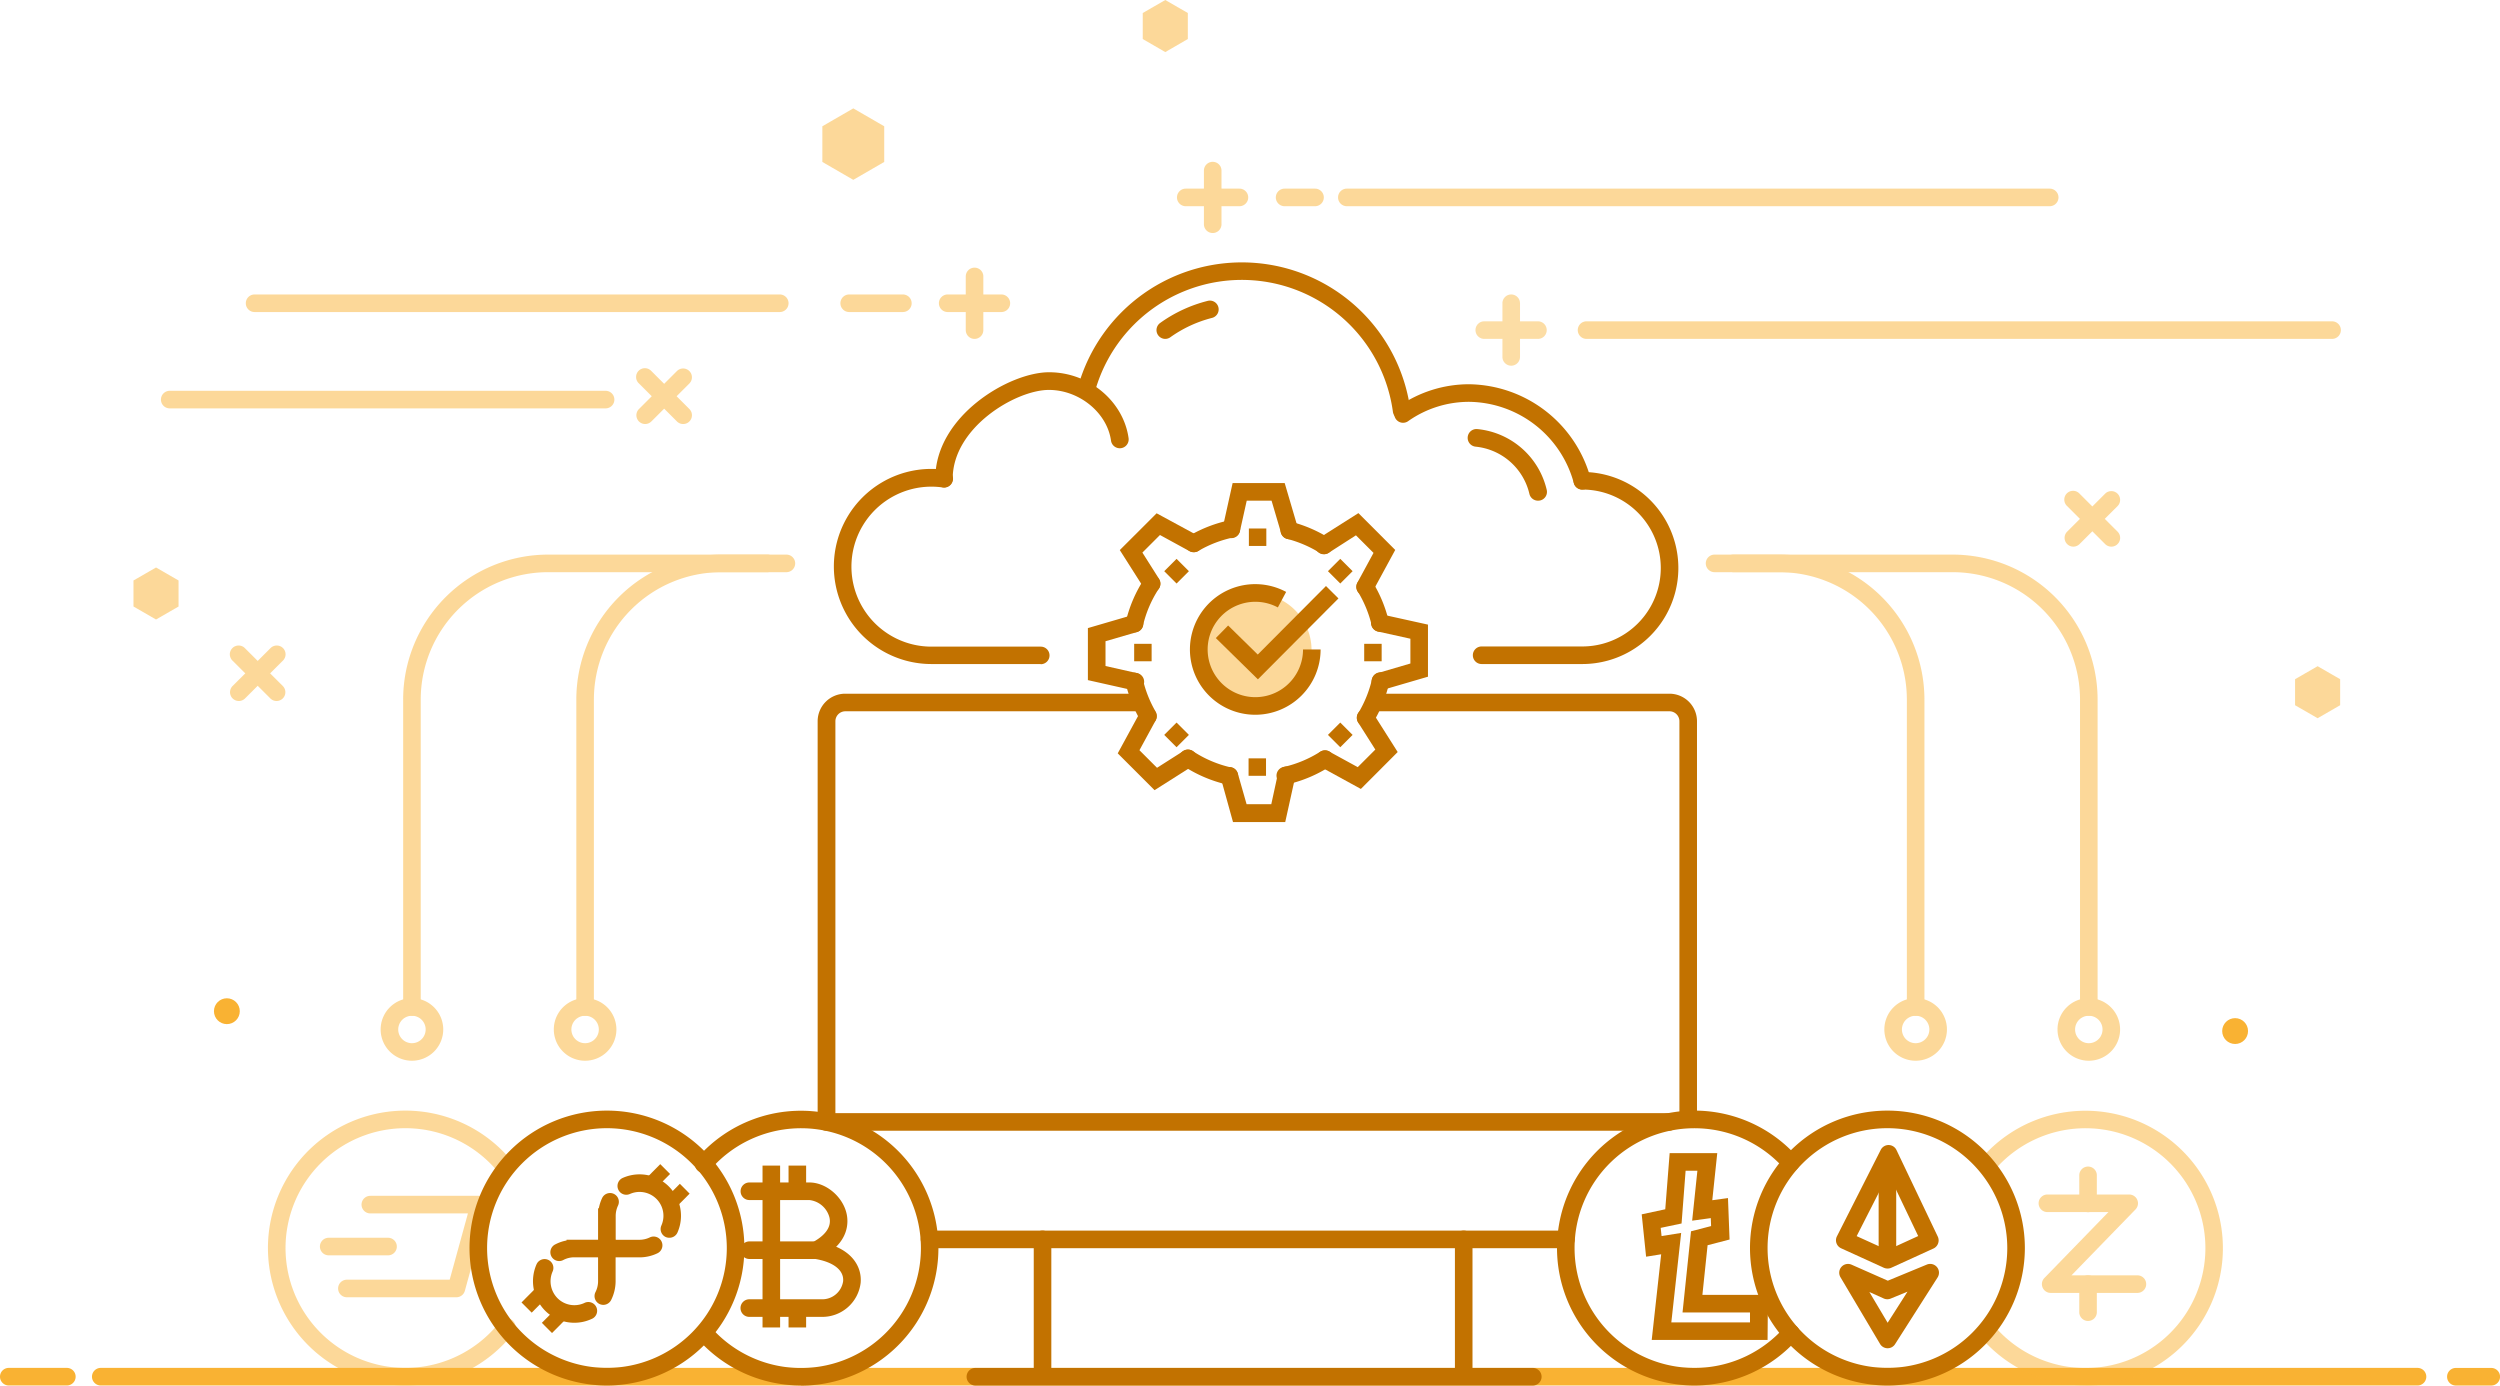 <svg id="Layer_1" data-name="Layer 1" xmlns="http://www.w3.org/2000/svg" viewBox="0 0 568.83 315.25"><defs><style>.cls-1{opacity:0.5;}.cls-2{fill:#f9b233;}.cls-3{fill:#c27200;}.cls-4{opacity:0.44;}</style></defs><title>elasticbitcoin-Risk-diversification</title><g class="cls-1"><path class="cls-2" d="M1124.31,972.61a31.27,31.27,0,1,1,24-51.31,2,2,0,1,1-3.07,2.56,27.27,27.27,0,1,0,.52,34.32,2,2,0,1,1,3.14,2.47A31.1,31.1,0,0,1,1124.31,972.61Z" transform="translate(-1032.07 -657.37)"/></g><polygon class="cls-3" points="149.62 269.97 147.39 267.74 150.23 264.88 152.46 267.12 149.62 269.97"/><polygon class="cls-3" points="154.08 274.44 151.85 272.21 154.69 269.35 156.91 271.59 154.08 274.44"/><polygon class="cls-3" points="120.98 298.67 118.66 296.35 122.04 292.94 124.36 295.26 120.98 298.67"/><polygon class="cls-3" points="125.6 303.31 123.29 300.99 126.67 297.59 128.98 299.91 125.6 303.31"/><path class="cls-3" d="M1169.35,954.27a2.08,2.08,0,0,1-.9-.21,2,2,0,0,1-.89-2.69,5.5,5.5,0,0,0,.59-2.37v-5.55l-3.44,0h-1.89a5.33,5.33,0,0,0-2.52.58,2,2,0,1,1-1.81-3.56,9.05,9.05,0,0,1,2.49-.85v-.17h11.16V949a9.68,9.68,0,0,1-1,4.13A2,2,0,0,1,1169.35,954.27Z" transform="translate(-1032.07 -657.37)"/><path class="cls-3" d="M1162.76,958.34a9.43,9.43,0,0,1-6.67-2.76,9.54,9.54,0,0,1-1.94-10.54,2,2,0,0,1,3.66,1.63,5.49,5.49,0,0,0,1.11,6.08,5.42,5.42,0,0,0,6.07,1.11,2,2,0,1,1,1.66,3.63A9.32,9.32,0,0,1,1162.76,958.34Z" transform="translate(-1032.07 -657.37)"/><path class="cls-3" d="M1184.36,939a2,2,0,0,1-.8-.16,2,2,0,0,1-1-2.64,5.43,5.43,0,0,0-7.17-7.16,2,2,0,0,1-1.64-3.65,9.43,9.43,0,0,1,12.47,12.41A2,2,0,0,1,1184.36,939Z" transform="translate(-1032.07 -657.37)"/><path class="cls-3" d="M1177.52,943.45h-9.37V932.31l.17,0a9.54,9.54,0,0,1,.75-2.34,2,2,0,1,1,3.62,1.71,5.51,5.51,0,0,0-.53,2.41l0,1.79h0v3.58h5.47a5.38,5.38,0,0,0,2.29-.54,2,2,0,0,1,1.74,3.61,9.43,9.43,0,0,1-4,.93Z" transform="translate(-1032.07 -657.37)"/><path class="cls-2" d="M1582.16,972.61H1055a2,2,0,0,1,0-4h527.13a2,2,0,0,1,0,4Z" transform="translate(-1032.07 -657.37)"/><path class="cls-2" d="M1598.91,972.62h-8.05a2,2,0,0,1,0-4h8.05a2,2,0,0,1,0,4Z" transform="translate(-1032.07 -657.37)"/><path class="cls-2" d="M1047.28,972.61h-13.21a2,2,0,0,1,0-4h13.21a2,2,0,0,1,0,4Z" transform="translate(-1032.07 -657.37)"/><g class="cls-4"><path class="cls-2" d="M1375.92,740.58a2,2,0,0,1-2-2V726.37a2,2,0,1,1,4,0v12.21A2,2,0,0,1,1375.92,740.58Z" transform="translate(-1032.07 -657.37)"/><path class="cls-2" d="M1382,734.48h-12.21a2,2,0,0,1,0-4H1382a2,2,0,0,1,0,4Z" transform="translate(-1032.07 -657.37)"/></g><g class="cls-1"><path class="cls-2" d="M1562.69,734.48H1393.06a2,2,0,0,1,0-4h169.63a2,2,0,0,1,0,4Z" transform="translate(-1032.07 -657.37)"/></g><g class="cls-1"><path class="cls-2" d="M1498.44,704.29H1338.52a2,2,0,0,1,0-4h159.92a2,2,0,0,1,0,4Z" transform="translate(-1032.07 -657.37)"/></g><g class="cls-1"><path class="cls-2" d="M1308,710.39a2,2,0,0,1-2-2v-12.2a2,2,0,0,1,4,0v12.2A2,2,0,0,1,1308,710.39Z" transform="translate(-1032.07 -657.37)"/><path class="cls-2" d="M1314.08,704.29h-12.21a2,2,0,0,1,0-4h12.21a2,2,0,0,1,0,4Z" transform="translate(-1032.07 -657.37)"/><path class="cls-2" d="M1331.28,704.29h-6.92a2,2,0,0,1,0-4h6.92a2,2,0,0,1,0,4Z" transform="translate(-1032.07 -657.37)"/></g><g class="cls-1"><path class="cls-2" d="M1253.81,734.48a2,2,0,0,1-2-2V720.27a2,2,0,0,1,4,0v12.21A2,2,0,0,1,1253.81,734.48Z" transform="translate(-1032.07 -657.37)"/><path class="cls-2" d="M1259.91,728.37H1247.7a2,2,0,0,1,0-4h12.21a2,2,0,0,1,0,4Z" transform="translate(-1032.07 -657.37)"/><path class="cls-2" d="M1237.5,728.37h-12.21a2,2,0,0,1,0-4h12.21a2,2,0,0,1,0,4Z" transform="translate(-1032.07 -657.37)"/><path class="cls-2" d="M1209.52,728.37H1090a2,2,0,0,1,0-4h119.49a2,2,0,0,1,0,4Z" transform="translate(-1032.07 -657.37)"/><path class="cls-2" d="M1169.86,750.29h-99.17a2,2,0,0,1,0-4h99.17a2,2,0,0,1,0,4Z" transform="translate(-1032.07 -657.37)"/></g><path class="cls-3" d="M1220.11,914.07a2,2,0,0,1-2-2V821.48a6.27,6.27,0,0,1,6.27-6.27H1291a2,2,0,0,1,0,4h-66.58a2.27,2.27,0,0,0-2.27,2.27v90.59A2,2,0,0,1,1220.11,914.07Z" transform="translate(-1032.07 -657.37)"/><path class="cls-3" d="M1388.36,941.37H1243.57a2,2,0,0,1,0-4h144.79a2,2,0,0,1,0,4Z" transform="translate(-1032.07 -657.37)"/><path class="cls-3" d="M1416.19,913.29a2,2,0,0,1-2-2V821.48a2.27,2.27,0,0,0-2.27-2.27h-66.56a2,2,0,1,1,0-4h66.56a6.27,6.27,0,0,1,6.27,6.27v89.81A2,2,0,0,1,1416.19,913.29Z" transform="translate(-1032.07 -657.37)"/><path class="cls-3" d="M1411.8,914.65H1220.11a2,2,0,0,1,0-4H1411.8a2,2,0,0,1,0,4Z" transform="translate(-1032.07 -657.37)"/><path class="cls-3" d="M1269.28,970.62a2,2,0,0,1-2-2V939.37a2,2,0,0,1,4,0v29.25A2,2,0,0,1,1269.28,970.62Z" transform="translate(-1032.07 -657.37)"/><path class="cls-3" d="M1365.11,970.62a2,2,0,0,1-2-2V939.37a2,2,0,0,1,4,0v29.25A2,2,0,0,1,1365.11,970.62Z" transform="translate(-1032.07 -657.37)"/><g class="cls-1"><path class="cls-2" d="M1178.87,753.85a2,2,0,0,1-1.41-3.42l8.63-8.63a2,2,0,1,1,2.83,2.83l-8.64,8.63A2,2,0,0,1,1178.87,753.85Z" transform="translate(-1032.07 -657.37)"/><path class="cls-2" d="M1187.5,753.85a2,2,0,0,1-1.41-.59l-8.63-8.63a2,2,0,1,1,2.82-2.83l8.64,8.63a2,2,0,0,1-1.42,3.42Z" transform="translate(-1032.07 -657.37)"/></g><g class="cls-1"><path class="cls-2" d="M1135.94,952.54H1111a2,2,0,1,1,0-4h23.39l4.15-15.08h-22.21a2,2,0,0,1,0-4h24.83a2,2,0,0,1,1.93,2.53l-5.25,19.08A2,2,0,0,1,1135.94,952.54Z" transform="translate(-1032.07 -657.37)"/><path class="cls-2" d="M1120.36,943h-13.5a2,2,0,0,1,0-4h13.5a2,2,0,0,1,0,4Z" transform="translate(-1032.07 -657.37)"/></g><g class="cls-1"><path class="cls-2" d="M1503.83,781.75a2,2,0,0,1-1.41-3.42l8.63-8.63a2,2,0,1,1,2.83,2.83l-8.64,8.63A2,2,0,0,1,1503.83,781.75Z" transform="translate(-1032.07 -657.37)"/><path class="cls-2" d="M1512.46,781.75a2,2,0,0,1-1.41-.59l-8.63-8.63a2,2,0,1,1,2.82-2.83l8.64,8.63a2,2,0,0,1-1.42,3.42Z" transform="translate(-1032.07 -657.37)"/></g><g class="cls-1"><path class="cls-2" d="M1086.41,816.87a2,2,0,0,1-1.42-3.41l8.64-8.63a2,2,0,0,1,2.83,2.83l-8.64,8.63A2,2,0,0,1,1086.41,816.87Z" transform="translate(-1032.07 -657.37)"/><path class="cls-2" d="M1095,816.87a2,2,0,0,1-1.41-.58l-8.64-8.63a2,2,0,0,1,2.83-2.83l8.64,8.63a2,2,0,0,1-1.42,3.41Z" transform="translate(-1032.07 -657.37)"/></g><g class="cls-1"><polygon class="cls-2" points="270.27 8.88 270.27 2.96 265.14 0 260.01 2.96 260.01 8.88 265.14 11.85 270.27 8.88"/></g><g class="cls-1"><polygon class="cls-2" points="40.63 138 40.63 132.08 35.5 129.12 30.37 132.08 30.37 138 35.5 140.96 40.63 138"/></g><g class="cls-1"><polygon class="cls-2" points="532.46 160.46 532.46 154.54 527.33 151.58 522.2 154.54 522.2 160.46 527.33 163.42 532.46 160.46"/></g><g class="cls-1"><polygon class="cls-2" points="201.19 36.85 201.19 28.73 194.15 24.66 187.11 28.73 187.11 36.85 194.15 40.92 201.19 36.85"/></g><path class="cls-3" d="M1214.29,972.61a31.32,31.32,0,0,1-23.39-10.51,2,2,0,1,1,3-2.66,27.28,27.28,0,1,0-.14-36,2,2,0,1,1-3-2.63,31.27,31.27,0,1,1,23.55,51.83Z" transform="translate(-1032.07 -657.37)"/><g class="cls-1"><path class="cls-2" d="M1506.56,972.61a31.33,31.33,0,0,1-23.4-10.51,2,2,0,1,1,3-2.66,27.28,27.28,0,1,0-.14-36,2,2,0,1,1-3-2.63,31.27,31.27,0,1,1,23.56,51.83Z" transform="translate(-1032.07 -657.37)"/></g><path class="cls-3" d="M1417.63,972.61a31.27,31.27,0,1,1,23.39-52,2,2,0,1,1-3,2.66,27.27,27.27,0,1,0,.14,36,2,2,0,0,1,3,2.63A31.28,31.28,0,0,1,1417.63,972.61Z" transform="translate(-1032.07 -657.37)"/><path class="cls-3" d="M1170.17,972.61a31.27,31.27,0,1,1,31.27-31.27A31.3,31.3,0,0,1,1170.17,972.61Zm0-58.54a27.27,27.27,0,1,0,27.27,27.27A27.31,27.31,0,0,0,1170.17,914.07Z" transform="translate(-1032.07 -657.37)"/><path class="cls-3" d="M1461.52,972.61a31.27,31.27,0,1,1,31.27-31.27A31.3,31.3,0,0,1,1461.52,972.61Zm0-58.54a27.27,27.27,0,1,0,27.27,27.27A27.3,27.3,0,0,0,1461.52,914.07Z" transform="translate(-1032.07 -657.37)"/><path class="cls-3" d="M1218.32,943.83h-15.74a2,2,0,0,1,0-4h14.74c2-1.15,4.09-3,3.46-5.51a5.33,5.33,0,0,0-4.54-3.9h-13.66a2,2,0,0,1,0-4h13.66c3.7,0,7.48,3.11,8.42,6.94.47,1.9.84,6.7-5.9,10.24Z" transform="translate(-1032.07 -657.37)"/><rect class="cls-3" x="173.5" y="265.21" width="4" height="36.83"/><rect class="cls-3" x="179.42" y="265.21" width="4" height="5.83"/><rect class="cls-3" x="179.42" y="296.21" width="4" height="5.83"/><path class="cls-3" d="M1219,957h-16.44a2,2,0,0,1,0-4H1219a4.81,4.81,0,0,0,4.91-4.12c.21-2.48-2.19-4.38-6.42-5.07a2,2,0,1,1,.65-3.95c7.66,1.25,10.07,5.65,9.76,9.35A8.78,8.78,0,0,1,1219,957Z" transform="translate(-1032.07 -657.37)"/><path class="cls-3" d="M1461.52,946a2,2,0,0,1-.83-.18l-9.67-4.41a2,2,0,0,1-1-2.72L1460,919a2,2,0,0,1,1.79-1.1h0a2,2,0,0,1,1.79,1.14l9.4,19.7a2,2,0,0,1,.07,1.54,2,2,0,0,1-1,1.14l-9.66,4.41A2,2,0,0,1,1461.52,946Zm-7-7.37,7,3.18,7-3.2-6.77-14.18Z" transform="translate(-1032.07 -657.37)"/><path class="cls-3" d="M1461.52,945.31a2,2,0,0,1-2-2V921.22a2,2,0,1,1,4,0v22.09A2,2,0,0,1,1461.52,945.31Z" transform="translate(-1032.07 -657.37)"/><path class="cls-3" d="M1461.52,964.14h0a2,2,0,0,1-1.69-1l-9-15.17a2,2,0,0,1,2.52-2.85l8.26,3.65,8.88-3.67a2,2,0,0,1,2.45,2.92l-9.67,15.17A2,2,0,0,1,1461.52,964.14Zm-4.11-12.8,4.16,7,4.52-7.08-3.81,1.57a2,2,0,0,1-1.57,0Z" transform="translate(-1032.07 -657.37)"/><path class="cls-3" d="M1434.25,962.25h-26.36l2.15-19.49-3.43.55-1-9.64,5.36-1.15,1-12.77h10.83l-1.13,10.71,3.57-.49.36,9.43-5,1.3-1.18,11.3h14.91Zm-21.9-4h17.9V956H1414.9l1.93-18.47,4.57-1.19-.07-1.81-4.24.58,1.19-11.36h-2.68l-.92,12-4.75,1,.2,1.86,4.46-.71Z" transform="translate(-1032.07 -657.37)"/><g class="cls-1"><path class="cls-2" d="M1518.42,951.55h-19.75a2,2,0,0,1-1.44-3.39l14.57-15h-13.88a2,2,0,0,1,0-4h18.62a2,2,0,0,1,1.43,3.39l-14.57,15h15a2,2,0,0,1,0,4Z" transform="translate(-1032.07 -657.37)"/><path class="cls-2" d="M1507.17,933.18a2,2,0,0,1-2-2V924.8a2,2,0,0,1,4,0v6.38A2,2,0,0,1,1507.17,933.18Z" transform="translate(-1032.07 -657.37)"/><path class="cls-2" d="M1507.17,957.93a2,2,0,0,1-2-2v-6.38a2,2,0,0,1,4,0v6.38A2,2,0,0,1,1507.17,957.93Z" transform="translate(-1032.07 -657.37)"/></g><path class="cls-3" d="M1380.78,972.62H1254a2,2,0,0,1,0-4h126.83a2,2,0,0,1,0,4Z" transform="translate(-1032.07 -657.37)"/><g class="cls-1"><path class="cls-2" d="M1330.49,805.27a12.86,12.86,0,1,1-12.86-12.86,12.87,12.87,0,0,1,12.86,12.86Z" transform="translate(-1032.07 -657.37)"/></g><path class="cls-3" d="M1325.47,780.06a2,2,0,0,1-1.92-1.44l-2.16-7.33h-5.65l-1.53,6.87a2,2,0,1,1-3.9-.87l2.22-10h11.85l3,10.2A2,2,0,0,1,1326,780,2.24,2.24,0,0,1,1325.47,780.06Z" transform="translate(-1032.07 -657.37)"/><path class="cls-3" d="M1290.16,814.44a2.28,2.28,0,0,1-.44-.05l-10.12-2.27,0-11.84,10.06-2.94a2,2,0,0,1,1.12,3.84l-7.17,2.09,0,5.64,7,1.58a2,2,0,0,1-.44,4Z" transform="translate(-1032.07 -657.37)"/><path class="cls-3" d="M1294.77,837.16l-8.38-8.38,5.14-9.44a2,2,0,0,1,3.51,1.91l-3.71,6.82,4,4,6-3.82a2,2,0,0,1,2.15,3.38Z" transform="translate(-1032.07 -657.37)"/><path class="cls-3" d="M1324.5,844.42h-11.88l-2.77-10a2,2,0,1,1,3.86-1.07l2,7h5.62l1.52-7a2,2,0,1,1,3.91.85Z" transform="translate(-1032.07 -657.37)"/><path class="cls-3" d="M1341.71,836.88l-9.12-5a2,2,0,0,1,1.92-3.51l6.49,3.55,4-4-3.91-6.17a2,2,0,0,1,3.38-2.14l5.62,8.87Z" transform="translate(-1032.07 -657.37)"/><path class="cls-3" d="M1294.08,792.15a2,2,0,0,1-1.69-.92l-5.53-8.7,8.38-8.37,9.4,5.1a2,2,0,0,1-1.91,3.52L1296,779.1l-4,4,3.8,6a2,2,0,0,1-1.68,3.07Z" transform="translate(-1032.07 -657.37)"/><path class="cls-3" d="M1346.14,814.43a2,2,0,0,1-.56-3.92l7.4-2.17V802.7l-7.31-1.62a2,2,0,1,1,.87-3.9l10.44,2.31v11.85l-10.27,3A1.87,1.87,0,0,1,1346.14,814.43Z" transform="translate(-1032.07 -657.37)"/><path class="cls-3" d="M1342.71,792.9a2.07,2.07,0,0,1-1-.24,2,2,0,0,1-.8-2.71l3.68-6.78-4-4-6.23,4a2,2,0,0,1-2.15-3.38l8.94-5.67,8.38,8.38-5.1,9.39A2,2,0,0,1,1342.71,792.9Z" transform="translate(-1032.07 -657.37)"/><path class="cls-3" d="M1333.32,783.44a2,2,0,0,1-1-.3A26.85,26.85,0,0,0,1325,780a2,2,0,1,1,1-3.87,30.82,30.82,0,0,1,8.4,3.62,2,2,0,0,1-1.06,3.7Z" transform="translate(-1032.07 -657.37)"/><path class="cls-3" d="M1346.11,801.13a2,2,0,0,1-1.95-1.54,26.67,26.67,0,0,0-3.16-7.65,2,2,0,1,1,3.42-2.08,30.53,30.53,0,0,1,3.63,8.8,2,2,0,0,1-1.48,2.41A1.82,1.82,0,0,1,1346.11,801.13Z" transform="translate(-1032.07 -657.37)"/><path class="cls-3" d="M1342.78,822.7a2,2,0,0,1-1-.29,2,2,0,0,1-.68-2.75,26.77,26.77,0,0,0,3.13-7.68,2,2,0,1,1,3.89.91,30.53,30.53,0,0,1-3.6,8.84A2,2,0,0,1,1342.78,822.7Z" transform="translate(-1032.07 -657.37)"/><path class="cls-3" d="M1324.76,835.85a2,2,0,0,1-.46-4,26.44,26.44,0,0,0,8.18-3.45,2,2,0,0,1,2.15,3.38,30.35,30.35,0,0,1-9.41,4A1.88,1.88,0,0,1,1324.76,835.85Z" transform="translate(-1032.07 -657.37)"/><path class="cls-3" d="M1311.78,835.9a1.61,1.61,0,0,1-.44,0,30.57,30.57,0,0,1-10-4.25,2,2,0,1,1,2.19-3.34,26.45,26.45,0,0,0,8.7,3.69,2,2,0,0,1-.44,3.95Z" transform="translate(-1032.07 -657.37)"/><path class="cls-3" d="M1293.29,822.29a2,2,0,0,1-1.74-1,31.11,31.11,0,0,1-3.34-8.4,2,2,0,0,1,3.9-.92,26.7,26.7,0,0,0,2.9,7.31,2,2,0,0,1-.72,2.73A1.93,1.93,0,0,1,1293.29,822.29Z" transform="translate(-1032.07 -657.37)"/><path class="cls-3" d="M1290.17,801.26a1.8,1.8,0,0,1-.46,0,2,2,0,0,1-1.49-2.41,30.51,30.51,0,0,1,4.18-9.74,2,2,0,0,1,3.35,2.19,26.3,26.3,0,0,0-3.63,8.47A2,2,0,0,1,1290.17,801.26Z" transform="translate(-1032.07 -657.37)"/><path class="cls-3" d="M1303.69,783a2,2,0,0,1-1-3.73,30.61,30.61,0,0,1,9.12-3.52,2,2,0,0,1,2.39,1.54,2,2,0,0,1-1.51,2.37h0a26.48,26.48,0,0,0-7.94,3.06A2,2,0,0,1,1303.69,783Z" transform="translate(-1032.07 -657.37)"/><rect class="cls-3" x="284.16" y="120.25" width="3.97" height="3.97"/><rect class="cls-3" x="284.09" y="172.55" width="3.97" height="3.97"/><rect class="cls-3" x="1297.8" y="785.35" width="3.97" height="3.97" transform="translate(-1208.11 492.32) rotate(-45)"/><rect class="cls-3" x="1335.05" y="785.35" width="3.97" height="3.97" transform="translate(-1197.2 518.66) rotate(-45)"/><rect class="cls-3" x="1297.8" y="822.6" width="3.97" height="3.97" transform="translate(-1234.45 503.23) rotate(-45)"/><rect class="cls-3" x="1335.05" y="822.6" width="3.97" height="3.97" transform="translate(-1223.54 529.57) rotate(-45)"/><rect class="cls-3" x="1290.14" y="803.86" width="3.97" height="3.97" transform="translate(-545.8 1440.6) rotate(-90)"/><rect class="cls-3" x="1342.48" y="803.86" width="3.97" height="3.97" transform="translate(-493.46 1492.94) rotate(-90)"/><path class="cls-3" d="M1317.71,820a14.86,14.86,0,1,1,7-27.95l-1.89,3.53a10.85,10.85,0,1,0,5.73,9.57h4A14.87,14.87,0,0,1,1317.71,820Z" transform="translate(-1032.07 -657.37)"/><polygon class="cls-3" points="286.21 154.57 276.64 145.18 279.44 142.32 286.18 148.93 301.7 133.34 304.54 136.16 286.21 154.57"/><path class="cls-3" d="M1351,752.8a2,2,0,0,1-2-1.74,34.69,34.69,0,0,0-67.77-4.69,2,2,0,1,1-3.85-1.08,38.69,38.69,0,0,1,75.58,5.24,2,2,0,0,1-1.71,2.25Z" transform="translate(-1032.07 -657.37)"/><path class="cls-3" d="M1297.21,734.48a2,2,0,0,1-1.16-3.63,31.88,31.88,0,0,1,10.73-5,2,2,0,1,1,1,3.87,28.42,28.42,0,0,0-9.4,4.37A2,2,0,0,1,1297.21,734.48Z" transform="translate(-1032.07 -657.37)"/><path class="cls-3" d="M1392.1,768.76a2,2,0,0,1-1.94-1.49,25,25,0,0,0-23.78-18.47,24.05,24.05,0,0,0-13.82,4.33,2,2,0,1,1-2.29-3.27,28,28,0,0,1,16.11-5.06A29.06,29.06,0,0,1,1394,766.25a2,2,0,0,1-1.42,2.44A1.84,1.84,0,0,1,1392.1,768.76Z" transform="translate(-1032.07 -657.37)"/><path class="cls-3" d="M1392.1,808.46h-22.91a2,2,0,0,1,0-4h22.91a17.85,17.85,0,1,0,0-35.7,2,2,0,0,1,0-4,21.85,21.85,0,1,1,0,43.7Z" transform="translate(-1032.07 -657.37)"/><path class="cls-3" d="M1382,771.29a2,2,0,0,1-1.94-1.54A14,14,0,0,0,1367.82,759a2,2,0,1,1,.4-4A18,18,0,0,1,1384,768.83a2,2,0,0,1-1.49,2.41A2.4,2.4,0,0,1,1382,771.29Z" transform="translate(-1032.07 -657.37)"/><path class="cls-3" d="M1246.88,768.27a2,2,0,0,1-2-2c0-14.22,16.79-24.2,25.88-24.2s16.92,6.58,18.1,15a2,2,0,1,1-4,.55c-.89-6.36-7.24-11.53-14.14-11.53-7.49,0-21.88,8.53-21.88,20.2A2,2,0,0,1,1246.88,768.27Z" transform="translate(-1032.07 -657.37)"/><path class="cls-3" d="M1268.86,808.46H1244a22.2,22.2,0,0,1,0-44.4,22.57,22.57,0,0,1,3.18.23,2,2,0,0,1-.57,4,17.53,17.53,0,0,0-2.61-.19,18.2,18.2,0,0,0,0,36.4h24.87a2,2,0,0,1,0,4Z" transform="translate(-1032.07 -657.37)"/><g class="cls-1"><path class="cls-2" d="M1467.94,898.72a7.12,7.12,0,1,1,7.12-7.12A7.12,7.12,0,0,1,1467.94,898.72Zm0-10.23a3.12,3.12,0,1,0,3.12,3.11A3.11,3.11,0,0,0,1467.94,888.49Z" transform="translate(-1032.07 -657.37)"/><path class="cls-2" d="M1507.34,898.72a7.12,7.12,0,1,1,7.12-7.12A7.12,7.12,0,0,1,1507.34,898.72Zm0-10.23a3.12,3.12,0,1,0,3.12,3.11A3.11,3.11,0,0,0,1507.34,888.49Z" transform="translate(-1032.07 -657.37)"/><path class="cls-2" d="M1507.34,888.49a2,2,0,0,1-2-2V816.56a29,29,0,0,0-29-29h-54.15a2,2,0,0,1,0-4h54.15a33,33,0,0,1,33,33v69.93A2,2,0,0,1,1507.34,888.49Z" transform="translate(-1032.07 -657.37)"/><path class="cls-2" d="M1467.94,888.49a2,2,0,0,1-2-2V816.56a29,29,0,0,0-29-29h-10.47a2,2,0,1,1,0-4h10.47a33,33,0,0,1,33,33v69.93A2,2,0,0,1,1467.94,888.49Z" transform="translate(-1032.07 -657.37)"/></g><g class="cls-1"><path class="cls-2" d="M1165.2,898.72a7.12,7.12,0,1,1,7.12-7.12A7.12,7.12,0,0,1,1165.2,898.72Zm0-10.23a3.12,3.12,0,1,0,3.12,3.11A3.11,3.11,0,0,0,1165.2,888.49Z" transform="translate(-1032.07 -657.37)"/><path class="cls-2" d="M1125.8,898.72a7.12,7.12,0,1,1,7.12-7.12A7.12,7.12,0,0,1,1125.8,898.72Zm0-10.23a3.12,3.12,0,1,0,3.12,3.11A3.11,3.11,0,0,0,1125.8,888.49Z" transform="translate(-1032.07 -657.37)"/><path class="cls-2" d="M1125.8,888.49a2,2,0,0,1-2-2V816.56a33,33,0,0,1,33-33H1211a2,2,0,0,1,0,4H1156.8a29,29,0,0,0-29,29v69.93A2,2,0,0,1,1125.8,888.49Z" transform="translate(-1032.07 -657.37)"/><path class="cls-2" d="M1165.2,888.49a2,2,0,0,1-2-2V816.56a33,33,0,0,1,33-33h10.48a2,2,0,0,1,0,4H1196.2a29,29,0,0,0-29,29v69.93A2,2,0,0,1,1165.2,888.49Z" transform="translate(-1032.07 -657.37)"/></g><circle class="cls-2" cx="508.56" cy="234.6" r="2.94"/><circle class="cls-2" cx="51.62" cy="230.08" r="2.94"/></svg>
